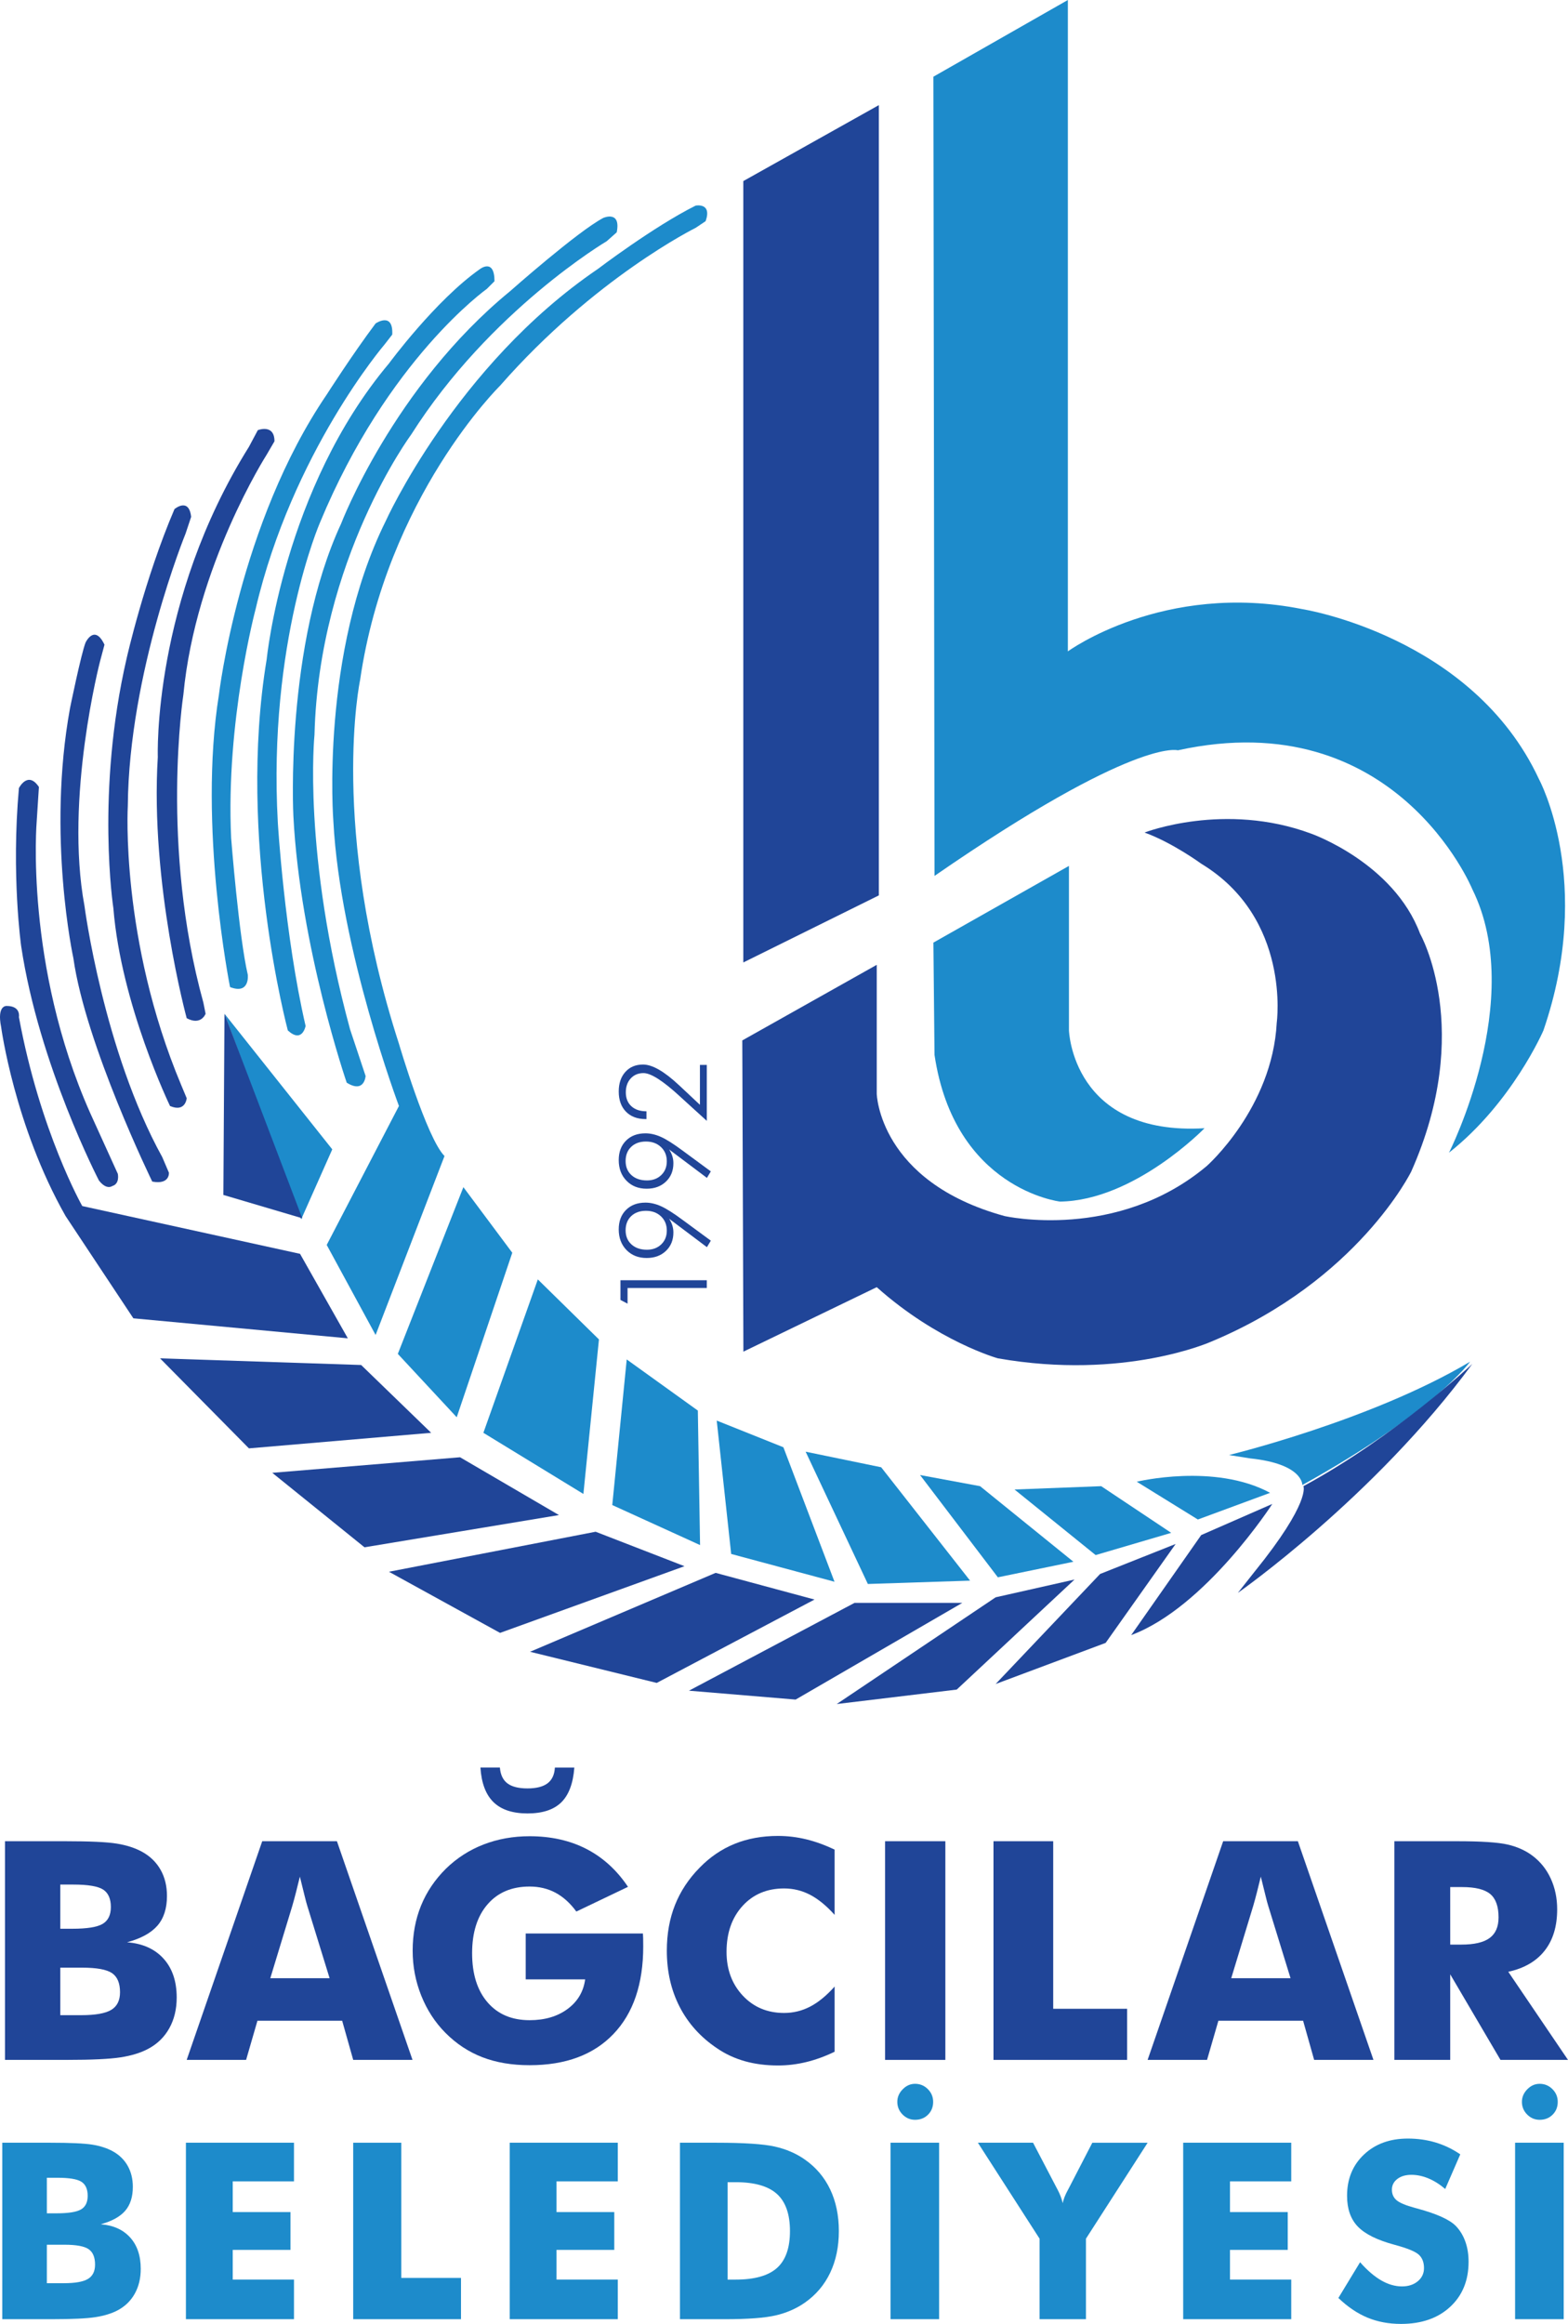 <?xml version="1.0" encoding="utf-8"?>
<!-- Generator: Adobe Illustrator 16.0.0, SVG Export Plug-In . SVG Version: 6.00 Build 0)  -->
<!DOCTYPE svg PUBLIC "-//W3C//DTD SVG 1.1//EN" "http://www.w3.org/Graphics/SVG/1.1/DTD/svg11.dtd">
<svg version="1.1" id="Layer_1" xmlns="http://www.w3.org/2000/svg" xmlns:xlink="http://www.w3.org/1999/xlink" x="0px" y="0px"
	 width="315.942px" height="468.083px" viewBox="5.078 6.61 315.942 468.083" enable-background="new 5.078 6.61 315.942 468.083"
	 xml:space="preserve">
<g>
	<g>
		<g>
			<path fill="#204598" d="M6.089,421.517v-44.049h12.073c4.984,0,8.466,0.158,10.444,0.482c1.98,0.319,3.684,0.87,5.11,1.653
				c1.629,0.903,2.868,2.112,3.724,3.631c0.854,1.519,1.281,3.271,1.281,5.257c0,2.51-0.64,4.504-1.918,5.979
				c-1.28,1.478-3.319,2.596-6.119,3.356c3.131,0.242,5.581,1.34,7.347,3.293c1.767,1.953,2.65,4.564,2.65,7.83
				c0,2.346-0.496,4.41-1.49,6.193s-2.414,3.166-4.26,4.146c-1.506,0.805-3.362,1.375-5.569,1.715
				c-2.208,0.34-5.82,0.51-10.837,0.51H6.089V421.517z M17.229,395.099h2.41c2.975,0,5.012-0.326,6.117-0.98
				c1.106-0.654,1.659-1.787,1.659-3.395c0-1.668-0.519-2.84-1.553-3.516c-1.035-0.672-3.049-1.01-6.042-1.01h-2.592V395.099z
				 M17.229,412.507h4.219c2.845,0,4.858-0.357,6.041-1.066c1.182-0.709,1.773-1.895,1.773-3.555c0-1.84-0.541-3.125-1.623-3.857
				c-1.083-0.729-3.086-1.094-6.011-1.094h-4.399V412.507z"/>
			<path fill="#204598" d="M42.693,421.517l15.222-44.049h15.051l15.231,44.049H76.249l-2.228-7.891h-17.07l-2.287,7.891H42.693z
				 M59.541,405.062h11.951l-4.486-14.535c-0.14-0.441-0.332-1.152-0.57-2.135c-0.242-0.982-0.553-2.246-0.935-3.791
				c-0.259,1.084-0.516,2.115-0.768,3.098c-0.25,0.982-0.505,1.926-0.768,2.828L59.541,405.062z"/>
			<path fill="#204598" d="M111.006,405.285v-9.236h23.616c0.022,0.305,0.037,0.637,0.047,0.996c0.011,0.36,0.016,0.895,0.016,1.596
				c0,7.59-2,13.479-6.005,17.662c-4,4.186-9.631,6.279-16.896,6.279c-3.569,0-6.744-0.537-9.521-1.611
				c-2.779-1.074-5.261-2.715-7.447-4.92c-2.086-2.109-3.707-4.602-4.86-7.484c-1.152-2.879-1.729-5.893-1.729-9.047
				c0-3.291,0.562-6.314,1.685-9.074s2.797-5.246,5.024-7.453c2.207-2.145,4.738-3.773,7.599-4.877
				c2.86-1.102,5.944-1.654,9.254-1.654c4.311,0,8.128,0.854,11.448,2.562c3.32,1.711,6.114,4.254,8.379,7.631l-10.409,4.978
				c-1.244-1.699-2.645-2.963-4.197-3.793c-1.556-0.83-3.295-1.244-5.222-1.244c-3.591,0-6.419,1.199-8.482,3.596
				c-2.069,2.396-3.1,5.67-3.1,9.82c0,4.191,1.03,7.49,3.1,9.896c2.063,2.406,4.894,3.607,8.484,3.607
				c3.049,0,5.593-0.746,7.628-2.242c2.037-1.498,3.228-3.49,3.566-5.983h-11.978V405.285z M101.883,362.634h3.92
				c0.119,1.449,0.627,2.514,1.521,3.186c0.896,0.674,2.241,1.012,4.034,1.012c1.789,0,3.138-0.342,4.044-1.024
				c0.907-0.687,1.398-1.742,1.481-3.173h3.917c-0.24,3.189-1.117,5.525-2.635,7.011c-1.518,1.483-3.784,2.226-6.794,2.226
				c-3.014,0-5.297-0.756-6.854-2.271C102.961,368.083,102.083,365.763,101.883,362.634z"/>
			<path fill="#204598" d="M173.246,379.167V392.3c-1.646-1.832-3.288-3.178-4.927-4.035c-1.636-0.854-3.384-1.283-5.253-1.283
				c-3.451,0-6.249,1.18-8.388,3.543c-2.139,2.359-3.206,5.441-3.206,9.236c0,3.537,1.088,6.471,3.266,8.803
				c2.178,2.33,4.955,3.496,8.328,3.496c1.869,0,3.617-0.428,5.253-1.279c1.639-0.85,3.281-2.197,4.927-4.039v13.131
				c-1.907,0.92-3.804,1.613-5.688,2.072c-1.889,0.461-3.793,0.693-5.721,0.693c-2.408,0-4.634-0.285-6.67-0.857
				c-2.037-0.574-3.909-1.441-5.612-2.604c-3.293-2.209-5.802-4.988-7.527-8.338c-1.728-3.353-2.589-7.123-2.589-11.32
				c0-3.369,0.547-6.436,1.641-9.193c1.094-2.76,2.744-5.262,4.951-7.512c2.089-2.146,4.442-3.752,7.061-4.814
				c2.618-1.063,5.535-1.596,8.747-1.596c1.928,0,3.832,0.23,5.721,0.691C169.442,377.556,171.338,378.246,173.246,379.167z"/>
			<path fill="#204598" d="M183.417,421.517v-44.049h12.145v44.049H183.417z"/>
			<path fill="#204598" d="M205.26,421.517v-44.049h12.034v33.75h14.888v10.299H205.26z"/>
			<path fill="#204598" d="M236.314,421.517l15.225-44.049h15.052l15.231,44.049h-11.95l-2.227-7.891h-17.069l-2.288,7.891H236.314z
				 M253.162,405.062h11.951l-4.483-14.535c-0.142-0.441-0.333-1.152-0.569-2.135c-0.244-0.982-0.553-2.246-0.938-3.791
				c-0.262,1.084-0.518,2.115-0.769,3.098c-0.249,0.982-0.502,1.926-0.768,2.828L253.162,405.062z"/>
			<path fill="#204598" d="M286.037,421.517v-44.049h12.553c4.921,0,8.352,0.223,10.291,0.676c1.938,0.451,3.609,1.207,5.017,2.271
				c1.587,1.205,2.809,2.739,3.66,4.604c0.852,1.867,1.281,3.924,1.281,6.17c0,3.41-0.838,6.184-2.519,8.32
				c-1.675,2.135-4.121,3.557-7.334,4.258l12.034,17.75h-13.604l-10.129-17.238v17.238H286.037z M297.289,398.291h2.238
				c2.603,0,4.503-0.441,5.699-1.326c1.202-0.881,1.802-2.269,1.802-4.154c0-2.205-0.56-3.775-1.681-4.709
				c-1.119-0.932-2.997-1.398-5.638-1.398h-2.422L297.289,398.291L297.289,398.291z"/>
		</g>
		<g>
			<path fill="#1D8BCB" d="M5.535,473.742v-35.543h9.738c4.016,0,6.823,0.131,8.418,0.387c1.595,0.262,2.968,0.707,4.118,1.338
				c1.312,0.729,2.312,1.705,3,2.93c0.688,1.221,1.033,2.635,1.033,4.238c0,2.023-0.516,3.631-1.545,4.82s-2.671,2.094-4.925,2.709
				c2.525,0.195,4.501,1.082,5.926,2.658c1.426,1.574,2.139,3.686,2.139,6.32c0,1.895-0.401,3.559-1.202,4.998
				c-0.802,1.439-1.946,2.557-3.437,3.35c-1.214,0.645-2.712,1.105-4.492,1.383c-1.781,0.277-4.695,0.412-8.742,0.412H5.535
				L5.535,473.742z M14.519,452.416h1.946c2.402,0,4.05-0.262,4.942-0.787c0.892-0.527,1.338-1.439,1.338-2.734
				c0-1.342-0.419-2.285-1.253-2.828c-0.836-0.543-2.463-0.814-4.881-0.814h-2.094L14.519,452.416L14.519,452.416z M14.519,466.492
				h3.409c2.294,0,3.919-0.285,4.871-0.861c0.953-0.574,1.432-1.533,1.432-2.879c0-1.49-0.438-2.531-1.312-3.123
				c-0.872-0.592-2.486-0.887-4.847-0.887h-3.554V466.492z"/>
			<path fill="#1D8BCB" d="M42.54,473.742v-35.543h21.773v7.779H51.972v6.188h11.637v7.611H51.972v5.988h12.341v7.977H42.54z"/>
			<path fill="#1D8BCB" d="M76.247,473.742v-35.543h9.685v27.229h12.033v8.314H76.247z"/>
			<path fill="#1D8BCB" d="M107.782,473.742v-35.543h21.773v7.779h-12.341v6.188h11.637v7.611h-11.637v5.988h12.341v7.977H107.782z"
				/>
			<path fill="#1D8BCB" d="M142.087,473.742v-35.543h7.414c5.516,0,9.418,0.26,11.704,0.775c2.291,0.521,4.301,1.385,6.03,2.6
				c2.25,1.57,3.955,3.582,5.12,6.029c1.165,2.453,1.746,5.25,1.746,8.393c0,3.141-0.581,5.936-1.746,8.389
				c-1.165,2.451-2.87,4.461-5.118,6.033c-1.715,1.195-3.673,2.051-5.872,2.561s-5.613,0.764-10.239,0.764h-1.625H142.087
				L142.087,473.742z M151.689,465.767h1.625c3.798,0,6.57-0.781,8.319-2.34c1.744-1.563,2.618-4.037,2.618-7.436
				c0-3.395-0.874-5.883-2.618-7.467c-1.748-1.584-4.521-2.379-8.319-2.379h-1.625V465.767z"/>
			<path fill="#1D8BCB" d="M184.511,473.742v-35.543h9.793v35.543H184.511z M185.88,429.968c0-0.951,0.359-1.799,1.084-2.531
				c0.721-0.738,1.553-1.105,2.493-1.105c1.005,0,1.862,0.357,2.576,1.068c0.712,0.711,1.069,1.568,1.069,2.568
				c0,1.037-0.347,1.896-1.035,2.584c-0.689,0.688-1.56,1.029-2.61,1.029c-0.976,0-1.813-0.355-2.518-1.066
				C186.236,431.802,185.88,430.955,185.88,429.968z"/>
			<path fill="#1D8BCB" d="M214.546,473.742v-16.217l-12.429-19.326h11.116l4.782,9.152c0.031,0.051,0.081,0.139,0.146,0.268
				c0.501,0.955,0.853,1.869,1.044,2.744c0.162-0.793,0.51-1.678,1.044-2.646c0.1-0.178,0.162-0.301,0.192-0.363l4.732-9.154h11.145
				l-12.429,19.326v16.217H214.546L214.546,473.742z"/>
			<path fill="#1D8BCB" d="M243.482,473.742v-35.543h21.772v7.779h-12.342v6.188h11.638v7.611h-11.638v5.988h12.342v7.977H243.482z"
				/>
			<path fill="#1D8BCB" d="M279.127,462.267c1.438,1.633,2.857,2.852,4.256,3.66c1.399,0.807,2.795,1.211,4.185,1.211
				c1.296,0,2.357-0.35,3.19-1.041c0.832-0.697,1.246-1.578,1.246-2.643c0-1.182-0.356-2.09-1.075-2.73
				c-0.719-0.639-2.347-1.297-4.88-1.975c-3.482-0.941-5.943-2.162-7.385-3.668c-1.442-1.504-2.162-3.568-2.162-6.191
				c0-3.398,1.136-6.17,3.409-8.314c2.272-2.145,5.223-3.217,8.849-3.217c1.953,0,3.812,0.264,5.569,0.787
				c1.754,0.527,3.417,1.322,4.986,2.393l-3.036,6.979c-1.098-0.941-2.226-1.652-3.384-2.135c-1.153-0.479-2.295-0.719-3.43-0.719
				c-1.161,0-2.106,0.277-2.837,0.836c-0.725,0.561-1.09,1.277-1.09,2.154c0,0.891,0.318,1.605,0.957,2.141
				c0.639,0.533,1.869,1.043,3.691,1.531l0.436,0.121c3.952,1.066,6.547,2.242,7.795,3.518c0.84,0.873,1.479,1.92,1.916,3.145
				c0.438,1.221,0.654,2.574,0.654,4.063c0,3.771-1.235,6.797-3.715,9.088c-2.473,2.289-5.773,3.434-9.896,3.434
				c-2.479,0-4.729-0.424-6.76-1.264c-2.032-0.844-3.982-2.162-5.863-3.961L279.127,462.267z"/>
			<path fill="#1D8BCB" d="M310.359,473.742v-35.543h9.796v35.543H310.359z M311.735,429.968c0-0.951,0.359-1.799,1.077-2.531
				c0.725-0.738,1.552-1.105,2.494-1.105c1.004,0,1.864,0.357,2.575,1.068c0.715,0.711,1.071,1.568,1.071,2.568
				c0,1.037-0.346,1.896-1.034,2.584s-1.56,1.029-2.612,1.029c-0.972,0-1.812-0.355-2.519-1.066
				C312.083,431.802,311.735,430.955,311.735,429.968z"/>
		</g>
	</g>
	<g>
		<g>
			<polygon fill="#204598" points="154.851,43.083 182.162,27.782 182.162,186.958 154.851,200.469 			"/>
			<path fill="#1D8BCB" d="M193.152,22.059L220.246,6.61v131.2c0,0,19.254-14.106,47.241-8.51c0,0,34.254,5.374,47.688,34.257
				c0,0,11.194,20.599,0.895,50.601c0,0-6.269,14.552-19.029,24.625c0,0,15.674-30.897,4.701-53.062
				c0,0-15.448-37.613-59.333-27.985c0,0-8.507-2.688-49.029,25.298L193.152,22.059z"/>
			<path fill="#1D8BCB" d="M193.152,196.469l27.314-15.449v33.138c0,0,0.673,21.269,27.314,19.702c0,0-14.103,14.552-29.104,14.776
				c0,0-21.271-2.463-25.3-29.554L193.152,196.469z"/>
			<path fill="#204598" d="M154.644,216.173l27.092-15.227v25.973c0,0,0.445,17.687,25.747,24.627c0,0,22.613,5.147,40.749-10.076
				c0,0,13.208-11.643,14.103-28.882c0,0,2.912-21.044-15.223-32.016c0,0-5.821-4.256-11.417-6.271c0,0,16.117-6.269,33.581,0.224
				c0,0,16.568,5.823,21.939,20.15c0,0,10.974,19.256-1.787,47.915c0,0-10.749,21.939-40.302,34.254c0,0-17.463,7.837-42.986,3.359
				c0,0-12.093-3.359-24.404-14.33l-26.868,12.986L154.644,216.173z"/>
		</g>
		<g>
			<polygon fill="#1D8BCB" points="85.237,279.309 98.447,245.726 108.299,258.937 97.104,292.074 			"/>
			<polygon fill="#1D8BCB" points="113.447,264.309 102.477,295.207 122.629,307.521 125.762,276.399 			"/>
			<polygon fill="#1D8BCB" points="131.359,280.43 128.447,309.759 146.136,317.819 145.688,290.728 			"/>
			<polygon fill="#1D8BCB" points="149.494,292.744 162.927,298.117 173.225,325.207 152.405,319.61 			"/>
			<polygon fill="#1D8BCB" points="167.408,299.011 182.629,302.147 200.542,324.983 179.945,325.655 			"/>
			<polygon fill="#1D8BCB" points="190.466,303.714 202.555,305.955 221.364,321.177 206.14,324.312 			"/>
			<polygon fill="#1D8BCB" points="209.497,306.625 226.959,305.955 241.069,315.356 225.841,319.833 			"/>
			<path fill="#1D8BCB" d="M234.127,305.058c0,0,15.67-3.807,26.867,2.238l-14.554,5.373L234.127,305.058z"/>
			<path fill="#1D8BCB" d="M252.709,299.683c0,0,28.66-6.939,48.587-18.805c0,0-7.168,10.074-33.81,24.85
				c0,0,0.222-4.254-10.524-5.371L252.709,299.683z"/>
			<path fill="#204598" d="M254.5,327.446c0,0,27.539-19.256,47.24-46.122c0,0-15.448,14.555-34.032,24.631
				c0,0,1.567,3.133-9.85,17.237L254.5,327.446z"/>
			<path fill="#204598" d="M247.112,315.804l14.328-6.27c0,0-13.435,20.821-28.435,26.42L247.112,315.804z"/>
			<polygon fill="#204598" points="226.738,323.64 241.963,317.595 227.857,337.521 205.692,345.804 			"/>
			<polygon fill="#204598" points="205.692,328.341 221.588,324.761 197.856,346.925 173.673,349.837 			"/>
			<polygon fill="#204598" points="143.898,347.149 165.391,348.94 198.974,329.462 177.257,329.462 			"/>
			<polygon fill="#204598" points="137.403,345.583 169.196,328.791 149.27,323.416 111.88,339.312 			"/>
			<polygon fill="#204598" points="83.446,323.192 125.09,315.132 143.001,322.074 105.835,335.507 			"/>
			<polygon fill="#204598" points="59.938,303.265 97.775,300.132 117.703,311.774 78.521,318.267 			"/>
			<polygon fill="#204598" points="37.324,280.207 77.849,281.548 91.955,295.207 55.236,298.341 			"/>
			<path fill="#204598" d="M31.951,272.146l43.211,4.029l-9.627-17.016l-43.883-9.627c0,0-8.507-15.002-12.762-38.063
				c0,0,0.446-2.239-2.463-2.239c0,0-2.017-0.224-1.119,4.253c0,0,2.686,19.927,12.984,38.063L31.951,272.146z"/>
			<path fill="#204598" d="M12.472,172.064c0,0-2.464,28.882,10.748,58.661l5.597,12.315c0,0,0.447,2.016-1.12,2.461
				c0,0-1.12,0.896-2.688-1.119c0,0-12.09-23.285-15.673-47.241c0,0-2.015-14.328-0.446-31.793c0,0,1.791-3.581,4.029-0.224
				L12.472,172.064z"/>
			<path fill="#204598" d="M25.234,139.825c0,0-7.166,27.537-3.134,49.257c0,0,3.806,29.106,15.673,50.599l1.342,3.133
				c0,0,0.224,2.463-3.358,1.793c0,0-13.434-27.54-15.895-45.003c0,0-5.375-24.628-0.673-50.375c0,0,2.24-10.97,3.134-13.209
				c0,0,1.792-3.808,3.807,0.446L25.234,139.825z"/>
			<path fill="#204598" d="M42.473,114.076c0,0-11.417,27.988-11.643,54.855c0,0-1.566,26.868,10.746,56.197l1.12,2.685
				c0,0-0.224,2.912-3.358,1.569c0,0-9.851-20.375-11.418-39.855c0,0-3.582-23.283,2.688-50.375c0,0,3.583-15.896,9.627-30
				c0,0,2.912-2.463,3.357,1.567L42.473,114.076z"/>
			<path fill="#204598" d="M58.818,98.18c0,0-14.329,22.389-16.792,48.362c0,0-4.702,30.449,4.03,62.018l0.447,2.239
				c0,0-0.896,2.463-3.807,0.896c0,0-7.388-27.091-5.821-52.616c0,0-1.12-31.345,18.36-62.465l1.791-3.358
				c0,0,3.358-1.344,3.358,2.239L58.818,98.18z"/>
			<path fill="#1D8BCB" d="M82.55,76.015c0,0-18.583,21.719-25.971,53.286c0,0-6.045,22.614-4.926,46.124
				c0,0,1.567,19.926,3.358,27.537c0,0,0.447,4.032-3.583,2.463c0,0-6.492-32.463-2.239-58.882c0,0,4.03-34.48,21.718-60.451
				c0,0,5.149-8.062,9.851-14.33c0,0,3.583-2.463,3.358,2.239L82.55,76.015z"/>
			<path fill="#1D8BCB" d="M103.148,64.819c0,0-19.926,14.106-33.583,47.018c0,0-10.523,24.183-8.507,60.452
				c0,0,1.343,22.613,5.597,40.973c0,0-0.673,3.582-3.583,0.897c0,0-10.299-38.51-4.254-74.781c0,0,3.359-34.256,24.628-59.555
				c0,0,9.403-12.764,18.36-19.032c0,0,2.91-2.239,2.91,2.463L103.148,64.819z"/>
			<path fill="#1D8BCB" d="M127.329,55.194c0,0-23.508,13.879-39.404,38.956c0,0-18.584,25.077-19.479,60.451
				c0,0-2.464,23.956,7.165,59.333l3.134,9.402c0,0-0.224,3.584-3.807,1.345c0,0-9.403-27.316-10.747-53.735
				c0,0-1.79-34.256,9.628-58.885c0,0,10.522-27.537,34.032-46.793c0,0,13.655-12.089,18.808-14.776c0,0,3.581-1.569,2.686,2.912
				L127.329,55.194z"/>
			<path fill="#1D8BCB" d="M145.241,52.506c0,0-20.375,10.074-39.405,31.794c0,0-22.837,22.389-28.21,59.33
				c0,0-6.269,29.554,7.836,73.213c0,0,5.599,19.032,9.181,22.614L80.76,275.503l-9.851-18.137l14.552-27.986
				c0,0-11.865-31.569-13.209-57.318c0,0-2.687-33.806,10.522-60.452c0,0,14.105-31.345,42.764-50.823
				c0,0,11.195-8.507,19.703-12.761c0,0,3.358-0.672,2.015,3.133L145.241,52.506z"/>
			<polygon fill="#1D8BCB" points="50.31,210.798 65.759,252.218 72.028,238.114 			"/>
			<polygon fill="#204598" points="50.086,247.294 65.982,251.994 50.31,210.798 			"/>
		</g>
		<g>
			<path fill="#204598" d="M147.491,266.033h-15.965v3.162l-1.429-0.753v-3.961h17.394V266.033z"/>
			<path fill="#204598" d="M139.9,252.087c0.296,0.449,0.513,0.897,0.649,1.35c0.144,0.453,0.213,0.928,0.213,1.424
				c0,1.51-0.497,2.744-1.495,3.699c-0.995,0.955-2.293,1.434-3.893,1.434c-1.663,0-3.018-0.533-4.062-1.604
				c-1.045-1.074-1.566-2.462-1.566-4.162c0-1.632,0.492-2.938,1.471-3.914c0.98-0.979,2.285-1.472,3.919-1.472
				c0.997,0,2.034,0.236,3.104,0.713c1.074,0.479,2.525,1.395,4.355,2.751l5.709,4.198l-0.788,1.31L139.9,252.087z M135.235,250.492
				c-1.238,0-2.231,0.358-2.98,1.072c-0.746,0.719-1.119,1.667-1.119,2.852s0.392,2.133,1.175,2.844
				c0.783,0.713,1.822,1.07,3.118,1.07c1.175,0,2.138-0.361,2.882-1.074c0.749-0.717,1.123-1.646,1.123-2.791
				c0-1.168-0.393-2.121-1.176-2.862C137.474,250.862,136.467,250.492,135.235,250.492z"/>
			<path fill="#204598" d="M139.9,238.134c0.296,0.446,0.513,0.896,0.649,1.347c0.144,0.453,0.213,0.927,0.213,1.425
				c0,1.51-0.497,2.744-1.495,3.699c-0.995,0.955-2.293,1.434-3.893,1.434c-1.663,0-3.018-0.535-4.062-1.605
				c-1.045-1.071-1.566-2.458-1.566-4.163c0-1.63,0.492-2.936,1.471-3.914c0.98-0.98,2.285-1.471,3.919-1.471
				c0.997,0,2.034,0.239,3.104,0.714c1.074,0.476,2.525,1.392,4.355,2.749l5.709,4.202l-0.788,1.309L139.9,238.134z
				 M135.235,236.537c-1.238,0-2.231,0.357-2.98,1.075c-0.746,0.714-1.119,1.665-1.119,2.851c0,1.185,0.392,2.131,1.175,2.842
				c0.783,0.712,1.822,1.068,3.118,1.068c1.175,0,2.138-0.356,2.882-1.074c0.749-0.713,1.123-1.646,1.123-2.791
				c0-1.166-0.393-2.121-1.176-2.861C137.474,236.907,136.467,236.537,135.235,236.537z"/>
			<path fill="#204598" d="M146.107,221.101h1.384v11.271l-4.152-3.773c-0.296-0.264-0.714-0.647-1.261-1.152
				c-3.396-3.131-5.842-4.695-7.34-4.695c-1.055,0-1.912,0.36-2.572,1.074c-0.659,0.717-0.99,1.653-0.99,2.803
				c0,1.177,0.37,2.108,1.111,2.792c0.741,0.686,1.757,1.027,3.047,1.027v1.566h-0.17c-1.672,0-2.992-0.498-3.963-1.493
				c-0.969-0.995-1.453-2.35-1.453-4.059c0-1.647,0.448-2.965,1.34-3.951c0.893-0.988,2.073-1.482,3.558-1.482
				c1.869,0,4.275,1.379,7.22,4.135l0.12,0.109l4.123,3.864L146.107,221.101L146.107,221.101z"/>
		</g>
	</g>
</g>
</svg>
